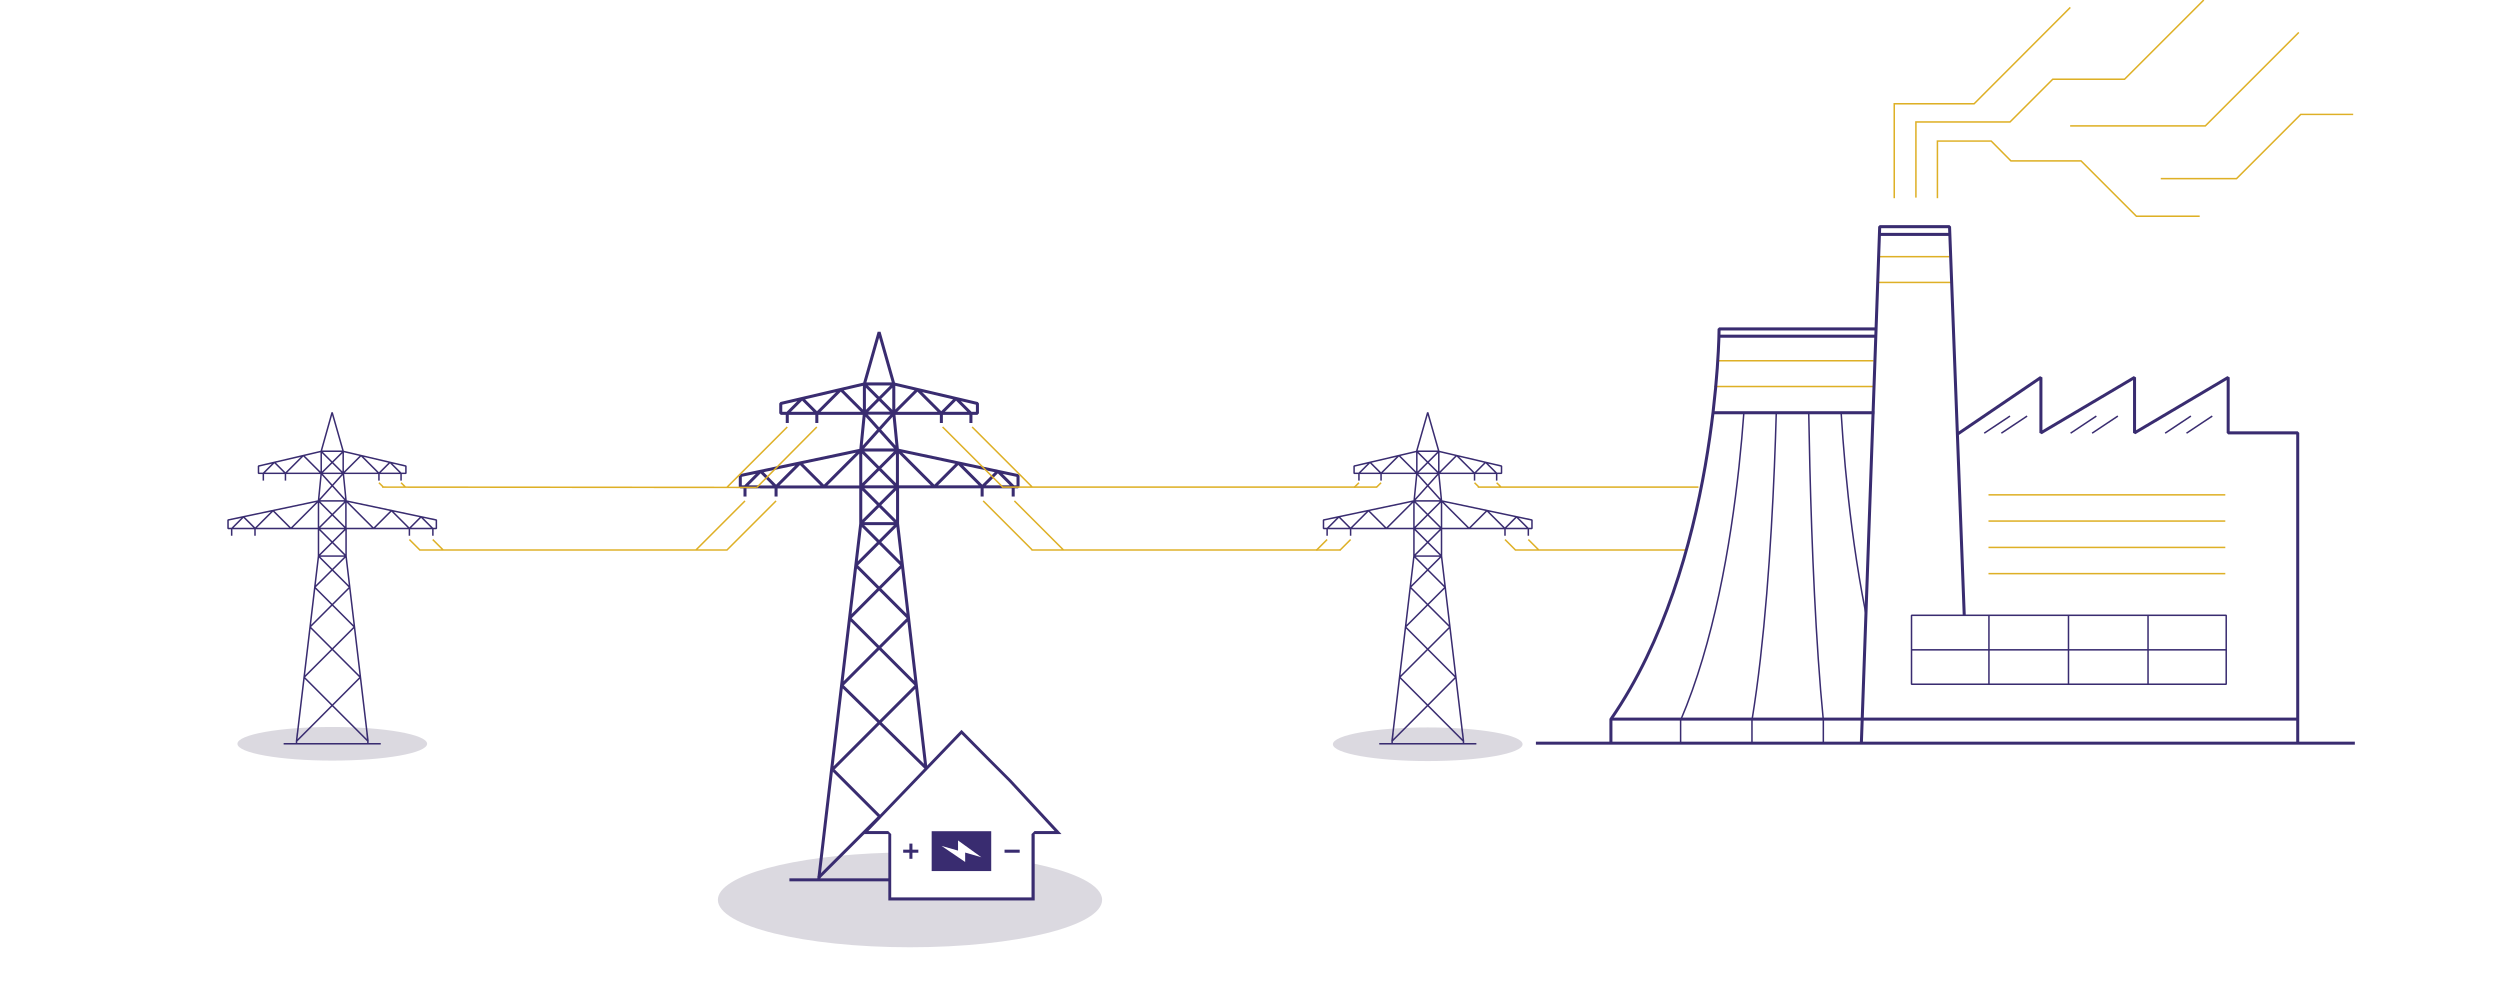 <svg xmlns="http://www.w3.org/2000/svg" viewBox="-150 0 1650 650.2" class="to-show to-animate mobile-hide" data-info-icon="s-4-cell-2-info-content"><path fill="#DBD9E0" d="M532.4 570v23.9h-95.3v-31.1c-63.7 1.7-113.3 15-113.3 31.1 0 17.3 56.8 31.3 126.8 31.3s126.8-14 126.8-31.3c0-9.6-17.5-18.2-45-23.9z" stroke-dasharray="597.705px,597.705px" stroke-dashoffset="1"/><ellipse fill="#DBD9E0" cx="792.3" cy="491.2" rx="62.6" ry="11.1"/><ellipse fill="#DBD9E0" cx="69.3" cy="490.9" rx="62.6" ry="11.1"/><path fill="none" stroke="#392C70" stroke-linejoin="bevel" stroke-miterlimit="10" d="M37.2 490.9h64.1m-55.6 0v-1.7l.6-5.4m46.5 7.1v-1.7l-.6-5.4M23.8 312.4v4.8m14.6-4.8v4.8m61.7-4.8v4.8M2.9 348.8v4.8m15.4-4.8v4.8m101.9-4.8v4.8m15.5-4.8v4.8m-21-41.2v4.8m-36.3 31.6L60.2 367l20.6 20.6-26.2 26.2L87.8 447l-42.1 42.2L60.2 367h18.2l14.5 122.2L50.7 447l33.2-33.2-26.2-26.2L78.4 367l-18.2-18.2m0 18.2h18.2v-18.2H60.2V367zm16.3-69.2l-7.3-25.6-7.2 25.6h14.5zm-16.3 32.8l16.4-18.2m1.8 18.2L62 312.4m16.4 18.2l-1.8-18.2H62l-1.8 18.2h18.2zm-54.6-18.2l7.3-7.3 7.3 7.3 11.8-11.8L62 312.4l14.6-14.5M62 312.4H20.6v-4.8l41.4-9.7v14.5zm52.7 0l-7.3-7.3-7.3 7.3-11.8-11.8-11.8 11.8L62 297.9m14.5 14.5h41.4v-4.8l-41.4-9.7v14.5zm-16.3 36.4l18.2-18.2 18.2 18.2 11.8-11.8 11.8 11.8 7.7-7.7 7.7 7.7m-75.4 0H.5v-5.6l59.7-12.6v18.2zm18.2 0l-18.2-18.2L42 348.8 30.2 337l-11.8 11.8-7.7-7.7-7.7 7.7m75.4 0H138v-5.6l-59.7-12.6v18.2h.1z" stroke-dasharray="1894.95px,1894.95px" stroke-dashoffset="6"/><path fill="none" stroke="#392C70" stroke-width="2" stroke-linejoin="bevel" stroke-miterlimit="10" d="M371 580.7h67m-47.7.1l8.5-72.4.9-7.2m-30.1-228.4v6.4m19.5-6.4v6.4m82.2-6.4v6.4m-129.6 42.1v6.4m20.5-6.4v6.4m136-6.4v6.4m20.5-6.4v6.4m-27.9-54.9v6.4m-48.5 42.1L418 345.6l27.5 27.5-34.8 34.9 44.3 44.3-56.2 56.2 19.3-162.9h24.3l18.7 161.2-55.6-54.5 44.3-44.3-34.9-34.9 27.5-27.5-24.3-24.3m0 24.3h24.3v-24.3h-24.3v24.3zm21.8-92.2l-9.7-34.2-9.7 34.2h19.4zM418.1 297l21.8-24.3m2.4 24.3l-21.8-24.3m21.8 24.3l-2.4-24.3h-19.4l-2.4 24.3h24.2zm-72.7-24.2l9.8-9.8 9.8 9.8 15.7-15.7 15.7 15.7 19.4-19.4m-19.5 19.4h-55.2v-6.5l55.2-12.9v19.4zm70.3 0L481 263l-9.8 9.8-15.7-15.7-15.7 15.7-19.4-19.4m19.5 19.4h55.2v-6.5l-55.2-12.9v19.4zm-21.8 48.5l24.3-24.3 24.3 24.3 15.8-15.8 15.8 15.8 10.3-10.3 10.3 10.3m-180.4-7.4l79.6-16.8v24.3h-66.4m0-.1h-13.1v-7.4m103.7 7.4L418.1 297l-24.3 24.3-15.8-15.8-15.8 15.8L352 311l-10.3 10.3m100.6 0h79.6v-7.4L442.3 297v24.3z" stroke-dasharray="2567.07px,2567.07px" stroke-dashoffset="8"/><path fill="none" stroke="#DEB026" stroke-miterlimit="10" d="M341.7 330.6l-32.6 32.6m53.1-32.6l-32.6 32.6m40-81.4l-39.9 39.9m59.4-39.9l-39.6 39.9m202.6 41.5l-32.6-32.6m12 32.6l-32.6-32.6m32.6-8.9l-39.9-39.9m20.4 39.9l-39.9-39.9m-368.9 39.9l-3.1-3.1m17.7 3.1l-3.1-3.1m12.6 44.6l-7.1-7.1m22.5 7.1l-7.1-7.1m-33.4-34.6l247.2.2M126.7 363h203.2m181.3-41.5h247.5m-228 41.5h204" stroke-dasharray="1340.66px,1340.66px" stroke-dashoffset="4"/><path fill="none" stroke="#392C70" stroke-linejoin="bevel" stroke-miterlimit="10" d="M760.3 490.9h64.1m-55.6 0v-1.7l.6-5.4m46.5 7.1v-1.7l-.6-5.4m-68.4-171.4v4.8m14.6-4.8v4.8m61.7-4.8v4.8m-97.3 31.6v4.8m15.5-4.8v4.8m101.9-4.8v4.8m15.4-4.8v4.8m-20.9-41.2v4.8m-36.4 31.6L783.2 367l20.6 20.6-26.2 26.2 33.2 33.2-42.1 42.2L783.2 367h18.2l14.5 122.2-42.1-42.2 33.2-33.2-26.2-26.2 20.6-20.6-18.2-18.2m18.2 18.2v-18.2h-18.2V367m16.4-69.2l-7.3-25.6-7.3 25.6h14.6zm-16.4 32.8l16.4-18.2m1.8 18.2L785 312.4m16.4 18.2l-1.8-18.2h-14.5l-1.8 18.2h18.1zm-54.5-18.2l7.3-7.3 7.3 7.3 11.8-11.8 11.8 11.8 14.5-14.5m-14.5 14.5h-41.4v-4.8l41.4-9.7v14.5zm52.7 0l-7.3-7.3-7.3 7.3-11.8-11.8-11.8 11.8-14.5-14.5m14.5 14.5H841v-4.8l-41.4-9.7v14.5zm-16.4 36.4l18.2-18.2 18.2 18.2 11.8-11.8 11.8 11.8 7.7-7.7 7.7 7.7m-75.4 0h-59.7v-5.6l59.7-12.6v18.2zm18.2 0l-18.2-18.2-18.2 18.2-11.8-11.8-11.8 11.8-7.7-7.7-7.7 7.7m75.4 0h59.7v-5.6l-59.7-12.6v18.2z" stroke-dasharray="1876.46px,1876.46px" stroke-dashoffset="6"/><path fill="none" stroke="#DEB026" stroke-miterlimit="10" d="M826.3 321.7l-3.1-3.1m17.7 3.1l-3.1-3.1m12.6 44.6l-7.1-7.1m22.5 7.1l-7.1-7.1m-97.2-37.5l-3.1 3.1m-11.5-3.1l-3.1 3.1m-2.4 34.4l-7.1 7.1m-8.4-7.1l-7.1 7.1m106.5-41.7H971M849.8 363h112.5" stroke-dasharray="315.9px,315.9px" stroke-dashoffset="1"/><clipPath id="a"><path d="M1086.8 272.6h-176l1.3 217.3 166.7 1.3z" overflow="visible" stroke-dasharray="778.755px,778.755px" stroke-dashoffset="2"/></clipPath><path fill="none" stroke="#392C70" stroke-linejoin="bevel" stroke-miterlimit="10" d="M1003.4 217.8s-.4 155.2-44.2 257.6V491m64.1-273.2s-.2 155.2-17 257.6V491m36.9-273.2s.1 155.2 10.2 257.6V491m9.7-273.2s.3 155.2 37.4 257.6V491" clip-path="url(#a)" stroke-dasharray="1102.78px,1102.78px" stroke-dashoffset="3"/><path fill="none" stroke="#DEB026" stroke-miterlimit="10" d="M1090.2 169.4h46.4m-47.5 17h49.8m-155 51.7h102.7m-105.2 17h105.2" stroke-dasharray="304.1px,304.1px" stroke-dashoffset="1"/><g fill="none" stroke="#392C70" stroke-linejoin="bevel" stroke-miterlimit="10"><path stroke-width="2" d="M1088.6 217.1h-104s-.6 155.2-71.4 257.6v15.6m453.3.1V285.7h-45.9v-36.6l-61.8 36.6v-36.6l-61.8 36.6v-36.6l-55 37.4m-63.5 203.9l12.1-340.8h46.1l9.7 256.4" stroke-dasharray="1604.57px,1604.57px" stroke-dashoffset="5"/><path d="M1111.6 406.1h207.7v45.5h-207.7v-45.5zm51.1 0v45.5m52.5-45.5v45.5m52.5-45.5v45.5" stroke-dasharray="642.9px,642.9px" stroke-dashoffset="2"/><path stroke-width="2" d="M863.7 490.5h541.5" stroke-dasharray="541.5px,541.5px" stroke-dashoffset="1"/></g><path fill="none" stroke="#DEB026" stroke-miterlimit="10" d="M1162.4 326.6h156.3m-156.3 17.3h156.3m-156.3 17.4h156.3m-156.3 17.3h156.3" stroke-dasharray="625.2px,625.2px" stroke-dashoffset="2"/><path fill="none" stroke="#392C70" stroke-linejoin="bevel" stroke-miterlimit="10" d="M1111.8 428.9h207.7m-159.9-143l17-11.3m40 11.3l17-11.3m45.4 11.3l17-11.3m-125.1 11.3l17-11.3m42.9 11.3l17-11.3m45.3 11.3l17-11.3" stroke-dasharray="330.178px,330.178px" stroke-dashoffset="1"/><path fill="none" stroke="#392C70" stroke-width="2" stroke-linejoin="bevel" stroke-miterlimit="10" d="M913.4 474.6h453M984.8 221.9h104m-108.5 50.5H1087m3.8-117.7h46.7M390.3 579.2l40.4-40.3M400 508.3l30.6 30.6" stroke-dasharray="810.738px,810.738px" stroke-dashoffset="2"/><path fill="#392C70" d="M484.6 484.5l18.1 18.2L516 516l30 32.5h-13.2l-2 2v41.8h-92.6v-41.8l-2-2h-13.1l61.5-64m0-2.8l-66.1 68.8h17.8v43.8h96.6v-43.8h17.7l-33.2-35.8-13.3-13.3-19.5-19.7z" stroke-dasharray="796.084px,796.084px" stroke-dashoffset="2"/><path fill="none" stroke="#392C70" stroke-width="2" stroke-linejoin="bevel" stroke-miterlimit="10" d="M513 561.8h10m-76.9 0h10m-4.9 5v-10" stroke-dasharray="30px,30px"/><path fill="#392C70" d="M464.9 548.6v26.3h39.3v-26.3h-39.3zm22.1 14.1v6.2l-15.6-10.6 10.9 3.1v-6.7l15.4 11.1-10.7-3.1z" stroke-dasharray="204.416px,204.416px"/><path fill="none" stroke="#DEB026" stroke-miterlimit="10" d="M1216.4 4.9l-63.5 63.6h-52.7v62.3" stroke-dasharray="204.873px,204.873px"/><path fill="none" stroke="#DEB026" stroke-miterlimit="10" d="M1304.5 0l-52.3 52.3h-47.4l-28.2 28.2h-62.1v49.9" stroke-dasharray="273.244px,273.244px"/><path fill="none" stroke="#DEB026" stroke-miterlimit="10" d="M1367.2 21.4l-61.7 61.7h-89.2" stroke-dasharray="176.457px,176.457px"/><path fill="none" stroke="#DEB026" stroke-miterlimit="10" d="M1403.1 75.5h-34.6l-42.4 42.4h-50" stroke-dasharray="144.563px,144.563px"/><path fill="none" stroke="#DEB026" stroke-miterlimit="10" d="M1301.8 142.7H1260l-36.5-36.5h-46.3l-13-13.1h-35.5v37.7" stroke-dasharray="231.375px,231.375px"/></svg>